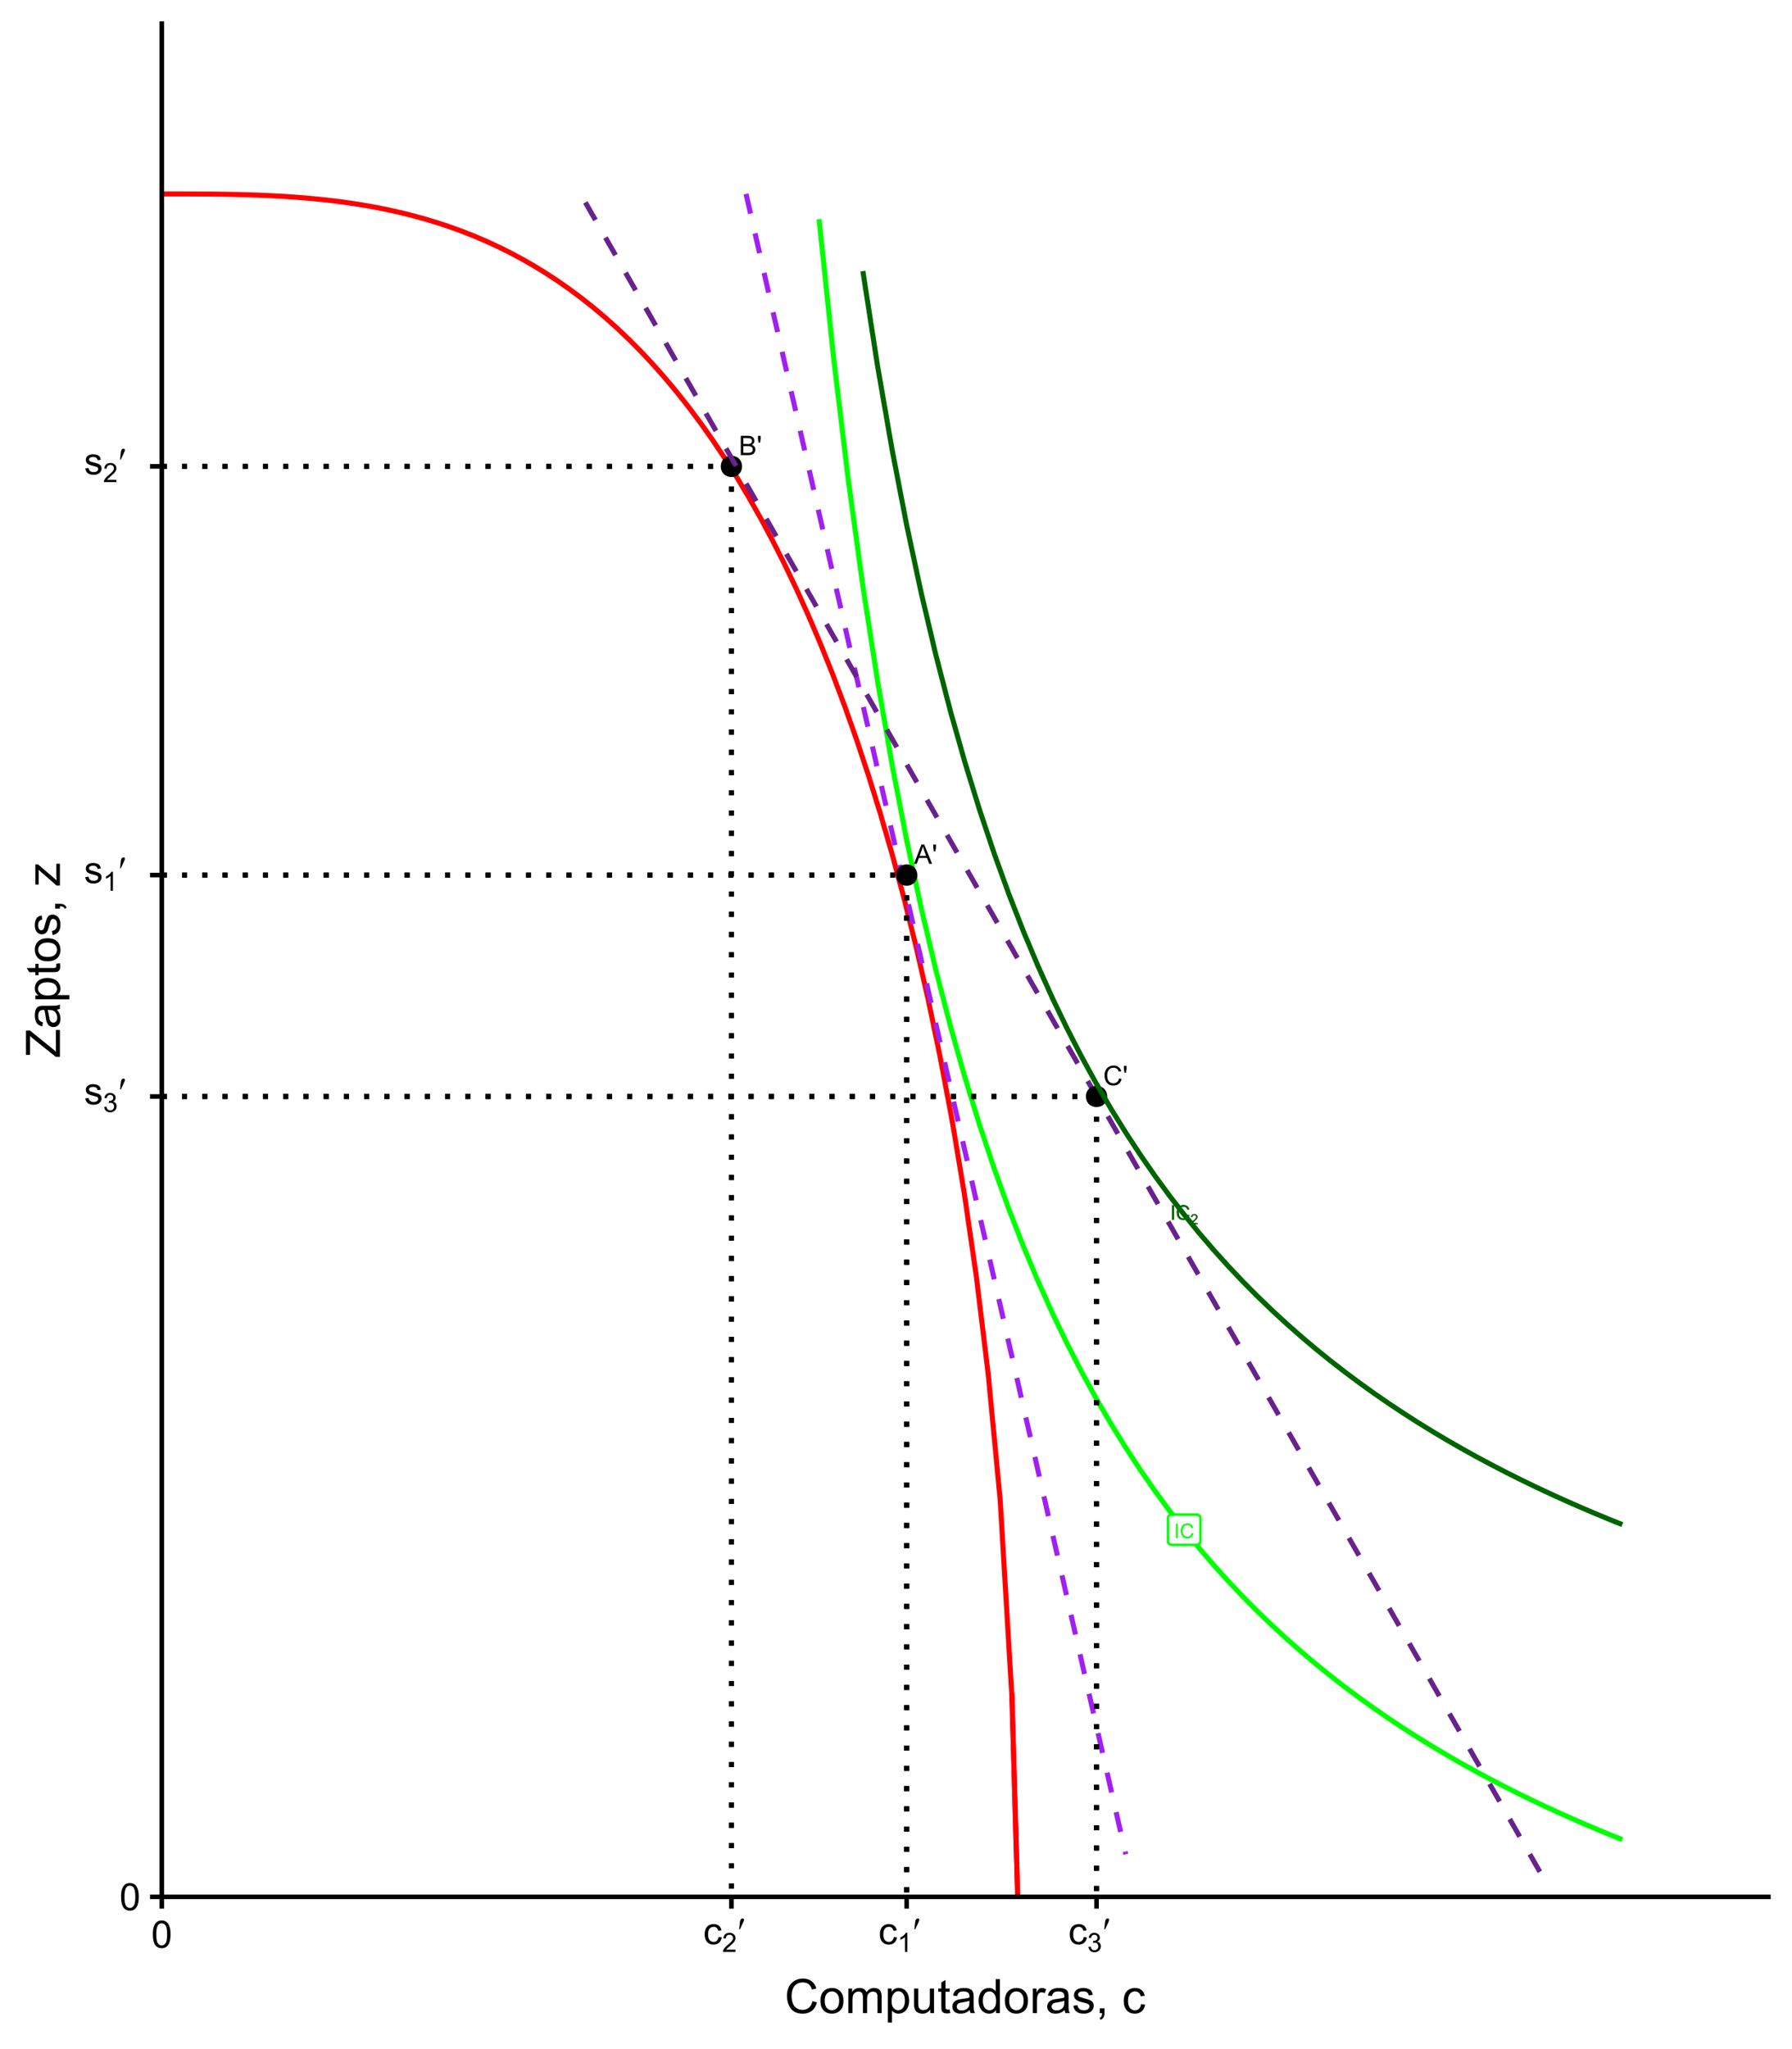 <?xml version="1.0" encoding="UTF-8"?>
<svg xmlns="http://www.w3.org/2000/svg" xmlns:xlink="http://www.w3.org/1999/xlink" width="756" height="864" viewBox="0 0 756 864">
<defs>
<g>
<g id="glyph-0-0">
<path d="M 0.797 0 L 0.797 -6.109 L 1.605 -6.109 L 1.605 0 Z M 0.797 0 "/>
</g>
<g id="glyph-0-1">
<path d="M 5.02 -2.141 L 5.828 -1.938 C 5.656 -1.273 5.352 -0.77 4.91 -0.418 C 4.473 -0.07 3.934 0.105 3.297 0.105 C 2.637 0.105 2.102 -0.031 1.691 -0.297 C 1.277 -0.566 0.965 -0.953 0.75 -1.465 C 0.531 -1.973 0.426 -2.516 0.426 -3.102 C 0.426 -3.738 0.547 -4.293 0.789 -4.766 C 1.031 -5.238 1.379 -5.598 1.828 -5.844 C 2.277 -6.09 2.77 -6.215 3.309 -6.215 C 3.922 -6.215 4.434 -6.059 4.852 -5.746 C 5.27 -5.438 5.559 -5 5.723 -4.434 L 4.926 -4.246 C 4.785 -4.691 4.578 -5.016 4.309 -5.219 C 4.039 -5.422 3.699 -5.523 3.293 -5.523 C 2.824 -5.523 2.43 -5.41 2.113 -5.184 C 1.801 -4.961 1.578 -4.656 1.449 -4.277 C 1.324 -3.898 1.258 -3.508 1.258 -3.105 C 1.258 -2.586 1.336 -2.133 1.484 -1.746 C 1.637 -1.355 1.871 -1.066 2.191 -0.875 C 2.512 -0.684 2.859 -0.586 3.23 -0.586 C 3.684 -0.586 4.066 -0.719 4.379 -0.98 C 4.695 -1.242 4.906 -1.629 5.02 -2.141 Z M 5.02 -2.141 "/>
</g>
<g id="glyph-1-0">
<path d="M -0.016 0 L 3.113 -8.148 L 4.273 -8.148 L 7.609 0 L 6.379 0 L 5.43 -2.469 L 2.023 -2.469 L 1.129 0 L -0.016 0 M 2.336 -3.344 L 5.098 -3.344 L 4.246 -5.602 C 3.988 -6.285 3.793 -6.852 3.668 -7.293 C 3.562 -6.77 3.418 -6.25 3.23 -5.734 Z M 2.336 -3.344 "/>
</g>
<g id="glyph-1-1">
<path d="M 0.754 -5.262 L 0.5 -6.785 L 0.5 -8.148 L 1.641 -8.148 L 1.641 -6.785 L 1.371 -5.262 Z M 0.754 -5.262 "/>
</g>
<g id="glyph-1-2">
<path d="M 0.832 0 L 0.832 -8.148 L 3.891 -8.148 C 4.512 -8.148 5.012 -8.062 5.387 -7.898 C 5.766 -7.734 6.059 -7.48 6.27 -7.137 C 6.484 -6.797 6.59 -6.438 6.59 -6.062 C 6.59 -5.715 6.496 -5.387 6.309 -5.078 C 6.117 -4.773 5.832 -4.523 5.453 -4.336 C 5.945 -4.191 6.324 -3.945 6.59 -3.594 C 6.852 -3.246 6.984 -2.836 6.984 -2.363 C 6.984 -1.98 6.906 -1.625 6.742 -1.297 C 6.582 -0.969 6.383 -0.719 6.145 -0.539 C 5.91 -0.359 5.613 -0.227 5.254 -0.137 C 4.898 -0.047 4.457 0 3.941 0 L 0.832 0 M 1.91 -4.723 L 3.672 -4.723 C 4.152 -4.723 4.492 -4.754 4.703 -4.816 C 4.977 -4.898 5.184 -5.035 5.32 -5.223 C 5.461 -5.414 5.531 -5.648 5.531 -5.934 C 5.531 -6.207 5.465 -6.445 5.336 -6.648 C 5.207 -6.855 5.02 -6.996 4.777 -7.07 C 4.539 -7.148 4.125 -7.184 3.539 -7.184 L 1.91 -7.184 L 1.91 -4.723 M 1.91 -0.961 L 3.941 -0.961 C 4.289 -0.961 4.531 -0.973 4.672 -1 C 4.922 -1.043 5.129 -1.117 5.297 -1.223 C 5.461 -1.328 5.602 -1.477 5.707 -1.676 C 5.816 -1.875 5.867 -2.102 5.867 -2.363 C 5.867 -2.664 5.789 -2.93 5.637 -3.152 C 5.48 -3.379 5.262 -3.535 4.988 -3.625 C 4.711 -3.719 4.312 -3.762 3.797 -3.762 L 1.91 -3.762 Z M 1.91 -0.961 "/>
</g>
<g id="glyph-1-3">
<path d="M 6.691 -2.855 L 7.77 -2.586 C 7.543 -1.699 7.137 -1.023 6.551 -0.559 C 5.961 -0.094 5.242 0.141 4.395 0.141 C 3.52 0.141 2.805 -0.039 2.254 -0.398 C 1.703 -0.754 1.285 -1.273 0.996 -1.949 C 0.711 -2.629 0.566 -3.355 0.566 -4.133 C 0.566 -4.984 0.73 -5.723 1.055 -6.355 C 1.379 -6.984 1.84 -7.465 2.438 -7.793 C 3.035 -8.121 3.695 -8.285 4.414 -8.285 C 5.227 -8.285 5.914 -8.078 6.469 -7.664 C 7.023 -7.25 7.41 -6.664 7.629 -5.914 L 6.57 -5.664 C 6.379 -6.254 6.105 -6.688 5.746 -6.957 C 5.387 -7.227 4.934 -7.363 4.391 -7.363 C 3.766 -7.363 3.242 -7.215 2.82 -6.914 C 2.398 -6.613 2.105 -6.211 1.934 -5.703 C 1.762 -5.199 1.68 -4.676 1.68 -4.141 C 1.68 -3.449 1.777 -2.844 1.98 -2.324 C 2.184 -1.809 2.496 -1.422 2.922 -1.168 C 3.348 -0.91 3.809 -0.785 4.309 -0.785 C 4.91 -0.785 5.422 -0.957 5.84 -1.305 C 6.258 -1.652 6.543 -2.172 6.691 -2.855 Z M 6.691 -2.855 "/>
</g>
<g id="glyph-2-0">
<path d="M 3.008 -0.504 L 3.008 0 L 0.18 0 C 0.176 -0.125 0.199 -0.246 0.242 -0.363 C 0.312 -0.559 0.43 -0.746 0.586 -0.934 C 0.746 -1.121 0.977 -1.336 1.273 -1.582 C 1.738 -1.961 2.055 -2.266 2.219 -2.488 C 2.379 -2.711 2.461 -2.922 2.461 -3.117 C 2.461 -3.328 2.387 -3.504 2.238 -3.645 C 2.09 -3.789 1.895 -3.859 1.656 -3.859 C 1.406 -3.859 1.203 -3.785 1.051 -3.633 C 0.898 -3.48 0.82 -3.27 0.82 -3.004 L 0.281 -3.059 C 0.316 -3.461 0.457 -3.766 0.699 -3.977 C 0.938 -4.188 1.262 -4.293 1.668 -4.293 C 2.078 -4.293 2.402 -4.18 2.645 -3.953 C 2.883 -3.727 3.004 -3.445 3.004 -3.105 C 3.004 -2.938 2.969 -2.77 2.898 -2.602 C 2.828 -2.438 2.711 -2.262 2.547 -2.082 C 2.387 -1.898 2.117 -1.645 1.738 -1.328 C 1.422 -1.062 1.223 -0.883 1.133 -0.789 C 1.043 -0.695 0.969 -0.602 0.91 -0.504 Z M 3.008 -0.504 "/>
</g>
<g id="glyph-3-0">
<path d="M 0.664 -5.648 C 0.664 -7.004 0.805 -8.094 1.082 -8.918 C 1.359 -9.742 1.773 -10.379 2.324 -10.828 C 2.875 -11.277 3.566 -11.5 4.398 -11.5 C 5.012 -11.5 5.551 -11.375 6.016 -11.129 C 6.48 -10.883 6.863 -10.523 7.164 -10.059 C 7.465 -9.594 7.703 -9.023 7.875 -8.355 C 8.047 -7.688 8.133 -6.785 8.133 -5.648 C 8.133 -4.305 7.996 -3.219 7.719 -2.395 C 7.441 -1.57 7.031 -0.93 6.48 -0.48 C 5.93 -0.031 5.238 0.195 4.398 0.195 C 3.293 0.195 2.426 -0.199 1.797 -0.992 C 1.043 -1.945 0.664 -3.496 0.664 -5.648 M 2.109 -5.648 C 2.109 -3.77 2.328 -2.516 2.77 -1.895 C 3.211 -1.273 3.754 -0.961 4.398 -0.961 C 5.043 -0.961 5.586 -1.273 6.027 -1.898 C 6.469 -2.523 6.688 -3.773 6.688 -5.648 C 6.688 -7.535 6.469 -8.785 6.027 -9.406 C 5.586 -10.027 5.039 -10.336 4.383 -10.336 C 3.738 -10.336 3.223 -10.062 2.836 -9.516 C 2.352 -8.816 2.109 -7.527 2.109 -5.648 Z M 2.109 -5.648 "/>
</g>
<g id="glyph-3-1">
<path d="M 0.492 -2.477 L 1.883 -2.695 C 1.961 -2.137 2.18 -1.711 2.535 -1.414 C 2.891 -1.117 3.391 -0.969 4.031 -0.969 C 4.676 -0.969 5.156 -1.102 5.469 -1.363 C 5.781 -1.625 5.938 -1.934 5.938 -2.289 C 5.938 -2.605 5.801 -2.855 5.523 -3.039 C 5.332 -3.164 4.852 -3.324 4.086 -3.516 C 3.055 -3.777 2.34 -4 1.941 -4.191 C 1.543 -4.383 1.242 -4.645 1.035 -4.98 C 0.828 -5.316 0.727 -5.688 0.727 -6.094 C 0.727 -6.465 0.812 -6.805 0.98 -7.121 C 1.148 -7.438 1.379 -7.699 1.672 -7.906 C 1.891 -8.066 2.188 -8.203 2.566 -8.316 C 2.945 -8.43 3.348 -8.484 3.781 -8.484 C 4.434 -8.484 5.004 -8.391 5.496 -8.203 C 5.988 -8.016 6.352 -7.762 6.586 -7.441 C 6.82 -7.121 6.98 -6.691 7.07 -6.156 L 5.695 -5.969 C 5.633 -6.395 5.453 -6.73 5.152 -6.969 C 4.852 -7.207 4.43 -7.328 3.883 -7.328 C 3.238 -7.328 2.777 -7.223 2.5 -7.008 C 2.223 -6.793 2.086 -6.543 2.086 -6.258 C 2.086 -6.074 2.145 -5.91 2.258 -5.766 C 2.371 -5.613 2.551 -5.488 2.797 -5.391 C 2.938 -5.34 3.352 -5.219 4.039 -5.031 C 5.035 -4.766 5.727 -4.547 6.121 -4.379 C 6.516 -4.211 6.824 -3.965 7.047 -3.641 C 7.27 -3.316 7.383 -2.918 7.383 -2.438 C 7.383 -1.969 7.246 -1.527 6.973 -1.113 C 6.699 -0.699 6.305 -0.379 5.789 -0.152 C 5.273 0.074 4.691 0.188 4.039 0.188 C 2.961 0.188 2.141 -0.035 1.574 -0.484 C 1.008 -0.934 0.648 -1.598 0.492 -2.477 Z M 0.492 -2.477 "/>
</g>
<g id="glyph-3-2">
<path d="M 6.469 -3.039 L 7.852 -2.859 C 7.699 -1.906 7.312 -1.16 6.691 -0.621 C 6.07 -0.082 5.305 0.188 4.398 0.188 C 3.262 0.188 2.352 -0.184 1.66 -0.926 C 0.969 -1.668 0.625 -2.73 0.625 -4.117 C 0.625 -5.012 0.773 -5.797 1.07 -6.469 C 1.367 -7.141 1.82 -7.645 2.426 -7.98 C 3.031 -8.316 3.691 -8.484 4.406 -8.484 C 5.309 -8.484 6.043 -8.258 6.617 -7.801 C 7.191 -7.344 7.559 -6.699 7.719 -5.859 L 6.352 -5.648 C 6.223 -6.207 5.992 -6.625 5.66 -6.906 C 5.328 -7.188 4.93 -7.328 4.461 -7.328 C 3.754 -7.328 3.176 -7.074 2.734 -6.566 C 2.293 -6.059 2.07 -5.254 2.07 -4.156 C 2.07 -3.043 2.285 -2.23 2.711 -1.727 C 3.137 -1.223 3.695 -0.969 4.383 -0.969 C 4.934 -0.969 5.395 -1.137 5.766 -1.477 C 6.137 -1.816 6.371 -2.336 6.469 -3.039 Z M 6.469 -3.039 "/>
</g>
<g id="glyph-4-0">
<path d="M 0.469 -2.117 L 1.453 -2.246 C 1.566 -1.691 1.762 -1.289 2.031 -1.043 C 2.305 -0.797 2.633 -0.672 3.023 -0.672 C 3.488 -0.672 3.879 -0.832 4.195 -1.152 C 4.516 -1.477 4.676 -1.871 4.676 -2.348 C 4.676 -2.797 4.527 -3.172 4.234 -3.465 C 3.938 -3.758 3.562 -3.906 3.105 -3.906 C 2.922 -3.906 2.688 -3.867 2.41 -3.797 L 2.52 -4.66 C 2.586 -4.652 2.641 -4.648 2.68 -4.648 C 3.098 -4.648 3.477 -4.758 3.812 -4.977 C 4.148 -5.195 4.316 -5.531 4.316 -5.988 C 4.316 -6.348 4.191 -6.648 3.949 -6.887 C 3.703 -7.121 3.391 -7.242 3.004 -7.242 C 2.621 -7.242 2.301 -7.121 2.047 -6.879 C 1.789 -6.641 1.625 -6.277 1.555 -5.797 L 0.57 -5.973 C 0.688 -6.633 0.961 -7.145 1.391 -7.504 C 1.816 -7.867 2.348 -8.051 2.98 -8.051 C 3.418 -8.051 3.82 -7.957 4.188 -7.77 C 4.559 -7.582 4.84 -7.324 5.035 -7 C 5.23 -6.676 5.328 -6.332 5.328 -5.965 C 5.328 -5.621 5.234 -5.305 5.047 -5.02 C 4.863 -4.734 4.586 -4.512 4.223 -4.344 C 4.695 -4.234 5.062 -4.008 5.328 -3.66 C 5.59 -3.316 5.719 -2.887 5.719 -2.367 C 5.719 -1.668 5.465 -1.074 4.953 -0.586 C 4.445 -0.102 3.801 0.141 3.02 0.141 C 2.316 0.141 1.73 -0.066 1.266 -0.488 C 0.801 -0.906 0.535 -1.449 0.469 -2.117 Z M 0.469 -2.117 "/>
</g>
<g id="glyph-4-1">
<path d="M 4.172 0 L 3.188 0 L 3.188 -6.273 C 2.953 -6.047 2.641 -5.82 2.258 -5.594 C 1.871 -5.367 1.527 -5.199 1.219 -5.086 L 1.219 -6.039 C 1.77 -6.297 2.25 -6.609 2.664 -6.977 C 3.074 -7.348 3.367 -7.703 3.539 -8.051 L 4.172 -8.051 Z M 4.172 0 "/>
</g>
<g id="glyph-4-2">
<path d="M 5.637 -0.945 L 5.637 0 L 0.34 0 C 0.332 -0.238 0.371 -0.465 0.453 -0.684 C 0.59 -1.043 0.805 -1.398 1.102 -1.75 C 1.398 -2.102 1.828 -2.504 2.391 -2.965 C 3.262 -3.68 3.852 -4.246 4.156 -4.664 C 4.461 -5.078 4.617 -5.473 4.617 -5.848 C 4.617 -6.234 4.477 -6.566 4.195 -6.832 C 3.918 -7.102 3.555 -7.234 3.105 -7.234 C 2.633 -7.234 2.254 -7.094 1.969 -6.809 C 1.684 -6.523 1.539 -6.129 1.535 -5.629 L 0.523 -5.73 C 0.594 -6.484 0.855 -7.062 1.309 -7.457 C 1.758 -7.852 2.367 -8.051 3.129 -8.051 C 3.898 -8.051 4.508 -7.836 4.953 -7.41 C 5.402 -6.984 5.629 -6.453 5.629 -5.824 C 5.629 -5.504 5.562 -5.188 5.43 -4.879 C 5.301 -4.566 5.082 -4.242 4.777 -3.898 C 4.473 -3.555 3.965 -3.086 3.258 -2.488 C 2.668 -1.992 2.289 -1.656 2.121 -1.48 C 1.953 -1.301 1.816 -1.125 1.707 -0.945 Z M 5.637 -0.945 "/>
</g>
<g id="glyph-5-0">
<path d="M 0.945 -6.273 L 1.188 -8.586 C 1.254 -9.242 1.324 -9.684 1.391 -9.914 C 1.488 -10.242 1.629 -10.477 1.809 -10.621 C 1.988 -10.766 2.191 -10.836 2.414 -10.836 C 2.602 -10.836 2.75 -10.785 2.859 -10.68 C 2.969 -10.574 3.023 -10.441 3.023 -10.281 C 3.023 -10.156 2.996 -10.023 2.945 -9.883 C 2.879 -9.684 2.684 -9.25 2.367 -8.578 L 1.289 -6.273 Z M 0.945 -6.273 "/>
</g>
<g id="glyph-6-0">
<path d="M 11.758 -5.02 L 13.652 -4.539 C 13.254 -2.984 12.539 -1.797 11.508 -0.98 C 10.477 -0.164 9.215 0.242 7.727 0.242 C 6.18 0.242 4.926 -0.07 3.961 -0.699 C 2.992 -1.328 2.258 -2.234 1.754 -3.43 C 1.25 -4.617 0.996 -5.898 0.996 -7.266 C 0.996 -8.758 1.281 -10.059 1.852 -11.168 C 2.422 -12.277 3.23 -13.121 4.281 -13.695 C 5.332 -14.273 6.492 -14.562 7.754 -14.562 C 9.188 -14.562 10.391 -14.195 11.367 -13.469 C 12.344 -12.738 13.023 -11.711 13.406 -10.391 L 11.543 -9.953 C 11.211 -10.992 10.73 -11.75 10.098 -12.227 C 9.465 -12.703 8.672 -12.938 7.715 -12.938 C 6.613 -12.938 5.695 -12.676 4.957 -12.148 C 4.219 -11.621 3.699 -10.914 3.398 -10.023 C 3.098 -9.137 2.949 -8.219 2.949 -7.273 C 2.949 -6.059 3.125 -4.996 3.48 -4.086 C 3.836 -3.18 4.387 -2.5 5.137 -2.051 C 5.887 -1.602 6.695 -1.375 7.57 -1.375 C 8.629 -1.375 9.527 -1.684 10.266 -2.297 C 11 -2.906 11.496 -3.816 11.758 -5.02 Z M 11.758 -5.02 "/>
</g>
<g id="glyph-6-1">
<path d="M 0.664 -5.188 C 0.664 -7.105 1.199 -8.527 2.266 -9.453 C 3.156 -10.223 4.246 -10.605 5.527 -10.605 C 6.953 -10.605 8.117 -10.137 9.023 -9.203 C 9.93 -8.27 10.383 -6.98 10.383 -5.332 C 10.383 -3.996 10.18 -2.949 9.781 -2.184 C 9.379 -1.418 8.797 -0.824 8.031 -0.398 C 7.266 0.023 6.434 0.234 5.527 0.234 C 4.074 0.234 2.902 -0.23 2.008 -1.164 C 1.113 -2.094 0.664 -3.434 0.664 -5.188 M 2.469 -5.188 C 2.469 -3.859 2.762 -2.863 3.34 -2.203 C 3.918 -1.543 4.648 -1.211 5.527 -1.211 C 6.398 -1.211 7.125 -1.543 7.703 -2.207 C 8.285 -2.871 8.574 -3.883 8.574 -5.242 C 8.574 -6.527 8.281 -7.5 7.699 -8.16 C 7.117 -8.82 6.395 -9.148 5.527 -9.148 C 4.648 -9.148 3.918 -8.82 3.34 -8.164 C 2.762 -7.508 2.469 -6.516 2.469 -5.188 Z M 2.469 -5.188 "/>
</g>
<g id="glyph-6-2">
<path d="M 1.32 0 L 1.32 -10.371 L 2.891 -10.371 L 2.891 -8.914 C 3.215 -9.422 3.648 -9.832 4.188 -10.141 C 4.73 -10.449 5.344 -10.605 6.035 -10.605 C 6.805 -10.605 7.434 -10.445 7.926 -10.125 C 8.418 -9.809 8.762 -9.363 8.965 -8.789 C 9.785 -10 10.852 -10.605 12.168 -10.605 C 13.195 -10.605 13.988 -10.32 14.539 -9.75 C 15.094 -9.18 15.371 -8.305 15.371 -7.117 L 15.371 0 L 13.625 0 L 13.625 -6.531 C 13.625 -7.234 13.566 -7.742 13.453 -8.051 C 13.34 -8.359 13.133 -8.609 12.832 -8.797 C 12.531 -8.988 12.18 -9.082 11.777 -9.082 C 11.047 -9.082 10.441 -8.84 9.961 -8.355 C 9.48 -7.871 9.238 -7.094 9.238 -6.023 L 9.238 0 L 7.48 0 L 7.48 -6.738 C 7.48 -7.52 7.336 -8.105 7.051 -8.496 C 6.766 -8.887 6.297 -9.082 5.645 -9.082 C 5.148 -9.082 4.691 -8.953 4.273 -8.691 C 3.852 -8.43 3.547 -8.051 3.359 -7.547 C 3.172 -7.047 3.078 -6.324 3.078 -5.383 L 3.078 0 Z M 1.32 0 "/>
</g>
<g id="glyph-6-3">
<path d="M 1.32 3.977 L 1.32 -10.371 L 2.922 -10.371 L 2.922 -9.023 C 3.297 -9.551 3.723 -9.945 4.199 -10.211 C 4.676 -10.473 5.25 -10.605 5.93 -10.605 C 6.812 -10.605 7.594 -10.379 8.273 -9.922 C 8.949 -9.465 9.461 -8.824 9.805 -7.992 C 10.148 -7.164 10.32 -6.254 10.32 -5.266 C 10.32 -4.203 10.133 -3.246 9.75 -2.398 C 9.371 -1.547 8.816 -0.898 8.09 -0.445 C 7.363 0.008 6.602 0.234 5.801 0.234 C 5.215 0.234 4.688 0.109 4.223 -0.137 C 3.758 -0.383 3.375 -0.695 3.078 -1.074 L 3.078 3.977 L 1.32 3.977 M 2.91 -5.125 C 2.91 -3.793 3.18 -2.805 3.719 -2.168 C 4.262 -1.531 4.914 -1.211 5.684 -1.211 C 6.465 -1.211 7.133 -1.543 7.691 -2.203 C 8.246 -2.863 8.523 -3.887 8.523 -5.273 C 8.523 -6.594 8.254 -7.586 7.711 -8.242 C 7.168 -8.898 6.516 -9.227 5.762 -9.227 C 5.012 -9.227 4.352 -8.879 3.773 -8.18 C 3.199 -7.48 2.91 -6.461 2.91 -5.125 Z M 2.91 -5.125 "/>
</g>
<g id="glyph-6-4">
<path d="M 8.117 0 L 8.117 -1.523 C 7.309 -0.352 6.211 0.234 4.824 0.234 C 4.211 0.234 3.641 0.117 3.109 -0.117 C 2.578 -0.352 2.188 -0.645 1.93 -1 C 1.672 -1.355 1.492 -1.789 1.387 -2.305 C 1.316 -2.648 1.281 -3.195 1.281 -3.945 L 1.281 -10.371 L 3.039 -10.371 L 3.039 -4.617 C 3.039 -3.703 3.074 -3.082 3.145 -2.766 C 3.254 -2.301 3.488 -1.938 3.848 -1.676 C 4.207 -1.41 4.648 -1.281 5.176 -1.281 C 5.703 -1.281 6.199 -1.414 6.66 -1.684 C 7.121 -1.953 7.449 -2.324 7.641 -2.789 C 7.832 -3.254 7.93 -3.93 7.93 -4.812 L 7.93 -10.371 L 9.688 -10.371 L 9.688 0 Z M 8.117 0 "/>
</g>
<g id="glyph-6-5">
<path d="M 5.156 -1.57 L 5.41 -0.02 C 4.914 0.086 4.473 0.137 4.082 0.137 C 3.445 0.137 2.949 0.035 2.598 -0.164 C 2.246 -0.367 2 -0.633 1.855 -0.961 C 1.711 -1.289 1.641 -1.984 1.641 -3.039 L 1.641 -9.004 L 0.352 -9.004 L 0.352 -10.371 L 1.641 -10.371 L 1.641 -12.938 L 3.391 -13.992 L 3.391 -10.371 L 5.156 -10.371 L 5.156 -9.004 L 3.391 -9.004 L 3.391 -2.938 C 3.391 -2.438 3.418 -2.117 3.48 -1.973 C 3.543 -1.828 3.645 -1.715 3.785 -1.633 C 3.926 -1.547 4.125 -1.504 4.383 -1.504 C 4.578 -1.504 4.836 -1.527 5.156 -1.57 Z M 5.156 -1.57 "/>
</g>
<g id="glyph-6-6">
<path d="M 8.086 -1.281 C 7.434 -0.727 6.809 -0.336 6.207 -0.109 C 5.605 0.121 4.957 0.234 4.266 0.234 C 3.129 0.234 2.254 -0.043 1.641 -0.602 C 1.027 -1.156 0.723 -1.867 0.723 -2.734 C 0.723 -3.242 0.84 -3.707 1.07 -4.125 C 1.301 -4.547 1.602 -4.883 1.977 -5.137 C 2.352 -5.391 2.773 -5.582 3.242 -5.711 C 3.586 -5.805 4.109 -5.891 4.805 -5.977 C 6.223 -6.145 7.27 -6.348 7.938 -6.582 C 7.945 -6.824 7.949 -6.977 7.949 -7.039 C 7.949 -7.758 7.781 -8.262 7.453 -8.555 C 7 -8.953 6.336 -9.148 5.449 -9.148 C 4.621 -9.148 4.012 -9.004 3.617 -8.715 C 3.223 -8.426 2.934 -7.914 2.742 -7.18 L 1.023 -7.414 C 1.18 -8.148 1.438 -8.742 1.797 -9.195 C 2.156 -9.648 2.672 -9.996 3.352 -10.238 C 4.027 -10.484 4.812 -10.605 5.703 -10.605 C 6.59 -10.605 7.309 -10.5 7.859 -10.293 C 8.414 -10.086 8.82 -9.824 9.082 -9.508 C 9.344 -9.191 9.523 -8.793 9.629 -8.312 C 9.688 -8.012 9.719 -7.469 9.719 -6.688 L 9.719 -4.344 C 9.719 -2.711 9.754 -1.68 9.828 -1.246 C 9.902 -0.812 10.051 -0.398 10.273 0 L 8.438 0 C 8.254 -0.363 8.137 -0.789 8.086 -1.281 M 7.938 -5.203 C 7.301 -4.945 6.344 -4.723 5.07 -4.539 C 4.344 -4.438 3.836 -4.32 3.535 -4.188 C 3.234 -4.059 3.004 -3.867 2.844 -3.617 C 2.68 -3.367 2.598 -3.09 2.598 -2.781 C 2.598 -2.312 2.773 -1.922 3.129 -1.609 C 3.484 -1.297 4.004 -1.141 4.688 -1.141 C 5.363 -1.141 5.969 -1.289 6.492 -1.586 C 7.023 -1.883 7.41 -2.289 7.656 -2.805 C 7.844 -3.199 7.938 -3.785 7.938 -4.562 Z M 7.938 -5.203 "/>
</g>
<g id="glyph-6-7">
<path d="M 8.047 0 L 8.047 -1.309 C 7.391 -0.281 6.422 0.234 5.148 0.234 C 4.32 0.234 3.559 0.008 2.867 -0.449 C 2.172 -0.906 1.637 -1.543 1.254 -2.359 C 0.875 -3.176 0.684 -4.113 0.684 -5.176 C 0.684 -6.211 0.855 -7.148 1.203 -7.992 C 1.547 -8.836 2.062 -9.48 2.754 -9.93 C 3.445 -10.383 4.215 -10.605 5.07 -10.605 C 5.695 -10.605 6.25 -10.473 6.738 -10.211 C 7.227 -9.945 7.625 -9.602 7.93 -9.18 L 7.93 -14.316 L 9.68 -14.316 L 9.68 0 L 8.047 0 M 2.492 -5.176 C 2.488 -3.848 2.77 -2.855 3.328 -2.195 C 3.891 -1.539 4.551 -1.211 5.312 -1.211 C 6.082 -1.211 6.734 -1.523 7.27 -2.152 C 7.809 -2.781 8.078 -3.742 8.078 -5.031 C 8.078 -6.449 7.805 -7.492 7.258 -8.156 C 6.711 -8.82 6.035 -9.148 5.234 -9.148 C 4.453 -9.148 3.801 -8.832 3.277 -8.195 C 2.754 -7.555 2.488 -6.551 2.492 -5.176 Z M 2.492 -5.176 "/>
</g>
<g id="glyph-6-8">
<path d="M 1.297 0 L 1.297 -10.371 L 2.883 -10.371 L 2.883 -8.797 C 3.285 -9.535 3.656 -10.02 4 -10.254 C 4.34 -10.488 4.715 -10.605 5.125 -10.605 C 5.719 -10.605 6.32 -10.418 6.934 -10.039 L 6.328 -8.406 C 5.898 -8.66 5.469 -8.789 5.039 -8.789 C 4.656 -8.789 4.309 -8.672 4.004 -8.441 C 3.699 -8.211 3.48 -7.891 3.352 -7.48 C 3.156 -6.855 3.055 -6.172 3.055 -5.43 L 3.055 0 Z M 1.297 0 "/>
</g>
<g id="glyph-6-9">
<path d="M 0.617 -3.094 L 2.352 -3.367 C 2.453 -2.672 2.723 -2.141 3.168 -1.766 C 3.613 -1.398 4.238 -1.211 5.039 -1.211 C 5.848 -1.211 6.445 -1.375 6.836 -1.703 C 7.227 -2.031 7.422 -2.418 7.422 -2.859 C 7.422 -3.258 7.25 -3.57 6.906 -3.797 C 6.664 -3.953 6.062 -4.152 5.109 -4.395 C 3.82 -4.719 2.926 -5 2.426 -5.238 C 1.93 -5.477 1.551 -5.805 1.293 -6.227 C 1.035 -6.645 0.906 -7.109 0.906 -7.617 C 0.906 -8.078 1.016 -8.508 1.227 -8.902 C 1.438 -9.297 1.727 -9.621 2.09 -9.883 C 2.363 -10.086 2.734 -10.254 3.207 -10.395 C 3.68 -10.535 4.188 -10.605 4.727 -10.605 C 5.539 -10.605 6.254 -10.488 6.871 -10.254 C 7.484 -10.02 7.938 -9.703 8.234 -9.301 C 8.523 -8.902 8.727 -8.367 8.836 -7.695 L 7.117 -7.461 C 7.039 -7.996 6.816 -8.41 6.441 -8.711 C 6.066 -9.012 5.539 -9.16 4.852 -9.16 C 4.047 -9.16 3.469 -9.027 3.125 -8.758 C 2.781 -8.492 2.609 -8.18 2.609 -7.82 C 2.609 -7.594 2.68 -7.391 2.82 -7.207 C 2.965 -7.02 3.191 -6.863 3.496 -6.738 C 3.672 -6.672 4.188 -6.523 5.047 -6.289 C 6.293 -5.957 7.16 -5.684 7.652 -5.473 C 8.145 -5.262 8.527 -4.953 8.809 -4.551 C 9.09 -4.148 9.227 -3.645 9.227 -3.047 C 9.227 -2.461 9.059 -1.91 8.715 -1.391 C 8.375 -0.875 7.879 -0.473 7.234 -0.191 C 6.594 0.094 5.863 0.234 5.047 0.234 C 3.703 0.234 2.676 -0.047 1.969 -0.605 C 1.262 -1.164 0.812 -1.996 0.617 -3.094 Z M 0.617 -3.094 "/>
</g>
<g id="glyph-6-10">
<path d="M 1.777 0 L 1.777 -2 L 3.781 -2 L 3.781 0 C 3.777 0.734 3.648 1.328 3.391 1.781 C 3.129 2.234 2.715 2.586 2.148 2.832 L 1.66 2.078 C 2.031 1.918 2.305 1.68 2.48 1.363 C 2.656 1.047 2.754 0.594 2.773 0 Z M 1.777 0 "/>
</g>
<g id="glyph-6-11">
</g>
<g id="glyph-6-12">
<path d="M 8.086 -3.797 L 9.812 -3.574 C 9.625 -2.383 9.141 -1.449 8.363 -0.777 C 7.586 -0.102 6.633 0.234 5.5 0.234 C 4.078 0.234 2.938 -0.23 2.074 -1.156 C 1.211 -2.086 0.781 -3.414 0.781 -5.148 C 0.781 -6.266 0.969 -7.246 1.336 -8.086 C 1.711 -8.926 2.273 -9.555 3.031 -9.977 C 3.789 -10.395 4.617 -10.605 5.508 -10.605 C 6.633 -10.605 7.555 -10.32 8.273 -9.75 C 8.988 -9.18 9.445 -8.371 9.648 -7.324 L 7.938 -7.062 C 7.777 -7.758 7.488 -8.281 7.074 -8.633 C 6.66 -8.984 6.164 -9.16 5.578 -9.16 C 4.691 -9.16 3.973 -8.844 3.418 -8.207 C 2.863 -7.574 2.586 -6.57 2.586 -5.195 C 2.586 -3.801 2.855 -2.789 3.391 -2.156 C 3.922 -1.527 4.617 -1.211 5.477 -1.211 C 6.168 -1.211 6.746 -1.422 7.207 -1.844 C 7.668 -2.27 7.961 -2.922 8.086 -3.797 Z M 8.086 -3.797 "/>
</g>
<g id="glyph-7-0">
<path d="M 0 -0.398 L -1.758 -0.402 L -10.93 -7.734 C -11.578 -8.254 -12.145 -8.75 -12.625 -9.219 L -12.625 -1.23 L -14.316 -1.23 L -14.316 -11.484 L -12.625 -11.484 L -2.695 -3.445 L -1.688 -2.578 L -1.688 -11.719 L 0 -11.719 Z M 0 -0.398 "/>
</g>
<g id="glyph-7-1">
<path d="M -1.277 -8.086 C -0.727 -7.434 -0.336 -6.809 -0.105 -6.207 C 0.121 -5.605 0.234 -4.957 0.234 -4.266 C 0.234 -3.129 -0.043 -2.254 -0.602 -1.641 C -1.156 -1.027 -1.867 -0.723 -2.734 -0.723 C -3.242 -0.723 -3.707 -0.84 -4.125 -1.07 C -4.547 -1.301 -4.883 -1.602 -5.137 -1.977 C -5.391 -2.352 -5.582 -2.773 -5.711 -3.242 C -5.805 -3.586 -5.891 -4.109 -5.977 -4.805 C -6.145 -6.223 -6.348 -7.27 -6.582 -7.938 C -6.824 -7.945 -6.977 -7.949 -7.039 -7.949 C -7.758 -7.949 -8.262 -7.785 -8.555 -7.453 C -8.953 -7.004 -9.148 -6.336 -9.148 -5.449 C -9.148 -4.621 -9.004 -4.012 -8.715 -3.617 C -8.426 -3.223 -7.914 -2.934 -7.18 -2.746 L -7.414 -1.027 C -8.148 -1.18 -8.742 -1.438 -9.195 -1.797 C -9.648 -2.156 -9.996 -2.672 -10.238 -3.352 C -10.484 -4.027 -10.605 -4.812 -10.605 -5.703 C -10.605 -6.59 -10.5 -7.309 -10.293 -7.863 C -10.086 -8.414 -9.824 -8.82 -9.508 -9.082 C -9.191 -9.344 -8.793 -9.523 -8.312 -9.629 C -8.012 -9.688 -7.469 -9.719 -6.688 -9.719 L -4.344 -9.719 C -2.711 -9.719 -1.68 -9.754 -1.246 -9.828 C -0.812 -9.902 -0.398 -10.051 0 -10.273 L 0 -8.438 C -0.363 -8.254 -0.789 -8.137 -1.277 -8.086 M -5.203 -7.938 C -4.945 -7.301 -4.723 -6.344 -4.539 -5.07 C -4.438 -4.344 -4.32 -3.836 -4.188 -3.535 C -4.059 -3.234 -3.867 -3.004 -3.617 -2.844 C -3.367 -2.68 -3.09 -2.598 -2.781 -2.598 C -2.312 -2.598 -1.922 -2.773 -1.609 -3.129 C -1.297 -3.484 -1.141 -4.004 -1.141 -4.688 C -1.141 -5.363 -1.289 -5.969 -1.586 -6.492 C -1.883 -7.023 -2.289 -7.41 -2.801 -7.656 C -3.199 -7.844 -3.785 -7.938 -4.559 -7.938 Z M -5.203 -7.938 "/>
</g>
<g id="glyph-7-2">
<path d="M 3.977 -1.316 L -10.371 -1.32 L -10.371 -2.922 L -9.023 -2.922 C -9.551 -3.297 -9.945 -3.723 -10.211 -4.199 C -10.473 -4.676 -10.605 -5.25 -10.605 -5.93 C -10.605 -6.812 -10.379 -7.594 -9.922 -8.273 C -9.465 -8.949 -8.824 -9.461 -7.992 -9.805 C -7.164 -10.148 -6.254 -10.32 -5.262 -10.32 C -4.203 -10.32 -3.246 -10.133 -2.398 -9.75 C -1.547 -9.371 -0.898 -8.816 -0.445 -8.09 C 0.008 -7.363 0.234 -6.602 0.234 -5.801 C 0.234 -5.215 0.109 -4.688 -0.137 -4.223 C -0.383 -3.758 -0.695 -3.375 -1.074 -3.078 L 3.977 -3.074 L 3.977 -1.316 M -5.125 -2.91 C -3.793 -2.91 -2.805 -3.18 -2.168 -3.719 C -1.531 -4.262 -1.211 -4.914 -1.211 -5.684 C -1.211 -6.465 -1.543 -7.133 -2.203 -7.691 C -2.863 -8.246 -3.887 -8.523 -5.273 -8.523 C -6.594 -8.523 -7.586 -8.254 -8.242 -7.711 C -8.898 -7.168 -9.227 -6.516 -9.227 -5.762 C -9.227 -5.012 -8.879 -4.352 -8.18 -3.773 C -7.48 -3.199 -6.461 -2.91 -5.125 -2.91 Z M -5.125 -2.91 "/>
</g>
<g id="glyph-7-3">
<path d="M -1.57 -5.156 L -0.02 -5.41 C 0.086 -4.914 0.137 -4.473 0.137 -4.082 C 0.137 -3.445 0.035 -2.949 -0.164 -2.598 C -0.367 -2.246 -0.633 -2 -0.961 -1.855 C -1.289 -1.711 -1.984 -1.641 -3.039 -1.641 L -9.004 -1.641 L -9.004 -0.352 L -10.371 -0.352 L -10.371 -1.641 L -12.938 -1.641 L -13.992 -3.391 L -10.371 -3.391 L -10.371 -5.156 L -9.004 -5.156 L -9.004 -3.391 L -2.938 -3.391 C -2.438 -3.391 -2.117 -3.418 -1.973 -3.48 C -1.828 -3.543 -1.715 -3.645 -1.629 -3.785 C -1.547 -3.926 -1.504 -4.125 -1.504 -4.383 C -1.504 -4.578 -1.527 -4.836 -1.57 -5.156 Z M -1.57 -5.156 "/>
</g>
<g id="glyph-7-4">
<path d="M -5.188 -0.664 C -7.105 -0.664 -8.527 -1.199 -9.453 -2.266 C -10.223 -3.156 -10.605 -4.246 -10.605 -5.527 C -10.605 -6.953 -10.137 -8.117 -9.203 -9.023 C -8.27 -9.93 -6.98 -10.383 -5.332 -10.383 C -3.996 -10.383 -2.949 -10.18 -2.184 -9.781 C -1.418 -9.379 -0.824 -8.797 -0.398 -8.031 C 0.023 -7.266 0.234 -6.434 0.234 -5.527 C 0.234 -4.074 -0.23 -2.902 -1.16 -2.008 C -2.094 -1.113 -3.434 -0.664 -5.188 -0.664 M -5.188 -2.473 C -3.859 -2.473 -2.863 -2.762 -2.203 -3.34 C -1.543 -3.918 -1.211 -4.648 -1.211 -5.527 C -1.211 -6.398 -1.543 -7.125 -2.207 -7.703 C -2.871 -8.285 -3.883 -8.574 -5.242 -8.574 C -6.527 -8.574 -7.5 -8.281 -8.16 -7.699 C -8.82 -7.117 -9.148 -6.395 -9.148 -5.527 C -9.148 -4.648 -8.82 -3.918 -8.164 -3.34 C -7.508 -2.762 -6.516 -2.473 -5.188 -2.473 Z M -5.188 -2.473 "/>
</g>
<g id="glyph-7-5">
<path d="M -3.094 -0.617 L -3.367 -2.352 C -2.672 -2.453 -2.141 -2.723 -1.766 -3.168 C -1.395 -3.613 -1.211 -4.238 -1.211 -5.039 C -1.211 -5.848 -1.375 -6.445 -1.703 -6.836 C -2.031 -7.227 -2.418 -7.422 -2.859 -7.422 C -3.258 -7.422 -3.57 -7.25 -3.797 -6.906 C -3.953 -6.664 -4.152 -6.062 -4.395 -5.109 C -4.719 -3.82 -5 -2.926 -5.238 -2.426 C -5.477 -1.93 -5.805 -1.551 -6.227 -1.293 C -6.645 -1.035 -7.109 -0.91 -7.617 -0.91 C -8.078 -0.91 -8.508 -1.016 -8.902 -1.227 C -9.297 -1.438 -9.621 -1.727 -9.883 -2.09 C -10.086 -2.363 -10.254 -2.734 -10.395 -3.207 C -10.535 -3.68 -10.605 -4.188 -10.605 -4.727 C -10.605 -5.539 -10.488 -6.254 -10.254 -6.871 C -10.02 -7.484 -9.703 -7.938 -9.301 -8.234 C -8.902 -8.523 -8.367 -8.727 -7.695 -8.836 L -7.461 -7.121 C -7.996 -7.043 -8.41 -6.816 -8.711 -6.441 C -9.012 -6.066 -9.16 -5.539 -9.16 -4.855 C -9.16 -4.047 -9.027 -3.469 -8.758 -3.125 C -8.492 -2.781 -8.18 -2.609 -7.82 -2.609 C -7.594 -2.609 -7.391 -2.68 -7.207 -2.824 C -7.02 -2.965 -6.863 -3.191 -6.738 -3.496 C -6.672 -3.672 -6.523 -4.188 -6.289 -5.047 C -5.957 -6.293 -5.684 -7.16 -5.473 -7.652 C -5.262 -8.145 -4.953 -8.527 -4.551 -8.809 C -4.148 -9.09 -3.645 -9.227 -3.047 -9.227 C -2.461 -9.227 -1.91 -9.059 -1.391 -8.715 C -0.875 -8.375 -0.473 -7.879 -0.191 -7.234 C 0.094 -6.594 0.234 -5.863 0.234 -5.047 C 0.234 -3.703 -0.047 -2.676 -0.605 -1.969 C -1.164 -1.262 -1.996 -0.812 -3.094 -0.617 Z M -3.094 -0.617 "/>
</g>
<g id="glyph-7-6">
<path d="M 0 -1.777 L -2 -1.777 L -2 -3.781 L 0 -3.781 C 0.734 -3.777 1.328 -3.648 1.781 -3.391 C 2.234 -3.129 2.586 -2.715 2.832 -2.148 L 2.078 -1.66 C 1.918 -2.031 1.68 -2.305 1.363 -2.48 C 1.047 -2.656 0.594 -2.754 0 -2.773 Z M 0 -1.777 "/>
</g>
<g id="glyph-7-7">
</g>
<g id="glyph-7-8">
<path d="M 0 -0.391 L -1.426 -0.391 L -9.004 -6.992 C -8.965 -6.242 -8.945 -5.582 -8.945 -5.012 L -8.945 -0.781 L -10.371 -0.781 L -10.371 -9.258 L -9.211 -9.258 L -2.625 -3.641 L -1.426 -2.559 C -1.484 -3.348 -1.512 -4.086 -1.512 -4.773 L -1.512 -9.57 L 0 -9.57 Z M 0 -0.391 "/>
</g>
</g>
<clipPath id="clip-0">
<path clip-rule="nonzero" d="M 68.266 9.961 L 746.035 9.961 L 746.035 799.801 L 68.266 799.801 Z M 68.266 9.961 "/>
</clipPath>
<clipPath id="clip-1">
<path clip-rule="nonzero" d="M 68.266 80 L 429 80 L 429 719 L 68.266 719 Z M 68.266 80 "/>
</clipPath>
<clipPath id="clip-2">
<path clip-rule="nonzero" d="M 425 712 L 431 712 L 431 799.801 L 425 799.801 Z M 425 712 "/>
</clipPath>
<clipPath id="clip-3">
<path clip-rule="nonzero" d="M 68.266 367 L 384 367 L 384 371 L 68.266 371 Z M 68.266 367 "/>
</clipPath>
<clipPath id="clip-4">
<path clip-rule="nonzero" d="M 381 367 L 384 367 L 384 799.801 L 381 799.801 Z M 381 367 "/>
</clipPath>
<clipPath id="clip-5">
<path clip-rule="nonzero" d="M 68.266 195 L 310 195 L 310 198 L 68.266 198 Z M 68.266 195 "/>
</clipPath>
<clipPath id="clip-6">
<path clip-rule="nonzero" d="M 307 195 L 310 195 L 310 799.801 L 307 799.801 Z M 307 195 "/>
</clipPath>
<clipPath id="clip-7">
<path clip-rule="nonzero" d="M 68.266 461 L 464 461 L 464 464 L 68.266 464 Z M 68.266 461 "/>
</clipPath>
<clipPath id="clip-8">
<path clip-rule="nonzero" d="M 461 461 L 464 461 L 464 799.801 L 461 799.801 Z M 461 461 "/>
</clipPath>
</defs>
<rect x="-75.6" y="-86.4" width="907.2" height="1036.8" fill="rgb(100%, 100%, 100%)" fill-opacity="1"/>
<rect x="-75.6" y="-86.4" width="907.2" height="1036.8" fill="rgb(100%, 100%, 100%)" fill-opacity="1"/>
<path fill="none" stroke-width="1.94" stroke-linecap="round" stroke-linejoin="round" stroke="rgb(100%, 100%, 100%)" stroke-opacity="1" stroke-miterlimit="10" d="M 0 864 L 756 864 L 756 0 L 0 0 Z M 0 864 "/>
<g clip-path="url(#clip-0)">
<path fill-rule="nonzero" fill="rgb(100%, 100%, 100%)" fill-opacity="1" d="M 68.266 799.801 L 746.035 799.801 L 746.035 9.961 L 68.266 9.961 Z M 68.266 799.801 "/>
</g>
<g clip-path="url(#clip-1)">
<path fill="none" stroke-width="2.134" stroke-linecap="butt" stroke-linejoin="round" stroke="rgb(100%, 0%, 0%)" stroke-opacity="1" stroke-miterlimit="10" d="M 68.266 81.766 L 73.32 81.766 L 78.371 81.773 L 83.422 81.793 L 88.477 81.828 L 93.527 81.891 L 98.582 81.98 L 103.633 82.105 L 108.688 82.273 L 113.738 82.488 L 118.789 82.758 L 123.844 83.086 L 128.895 83.477 L 133.949 83.945 L 139 84.488 L 144.055 85.113 L 149.105 85.832 L 154.16 86.645 L 159.211 87.562 L 164.262 88.586 L 169.316 89.727 L 174.367 90.992 L 179.422 92.383 L 184.473 93.91 L 189.527 95.582 L 194.578 97.402 L 199.629 99.379 L 204.684 101.52 L 209.734 103.832 L 214.789 106.324 L 219.84 109.008 L 224.895 111.883 L 229.945 114.965 L 234.996 118.262 L 240.051 121.781 L 245.102 125.535 L 250.156 129.531 L 255.207 133.785 L 260.262 138.301 L 265.312 143.098 L 270.363 148.184 L 275.418 153.57 L 280.469 159.277 L 285.523 165.32 L 290.574 171.711 L 295.629 178.469 L 300.68 185.613 L 305.734 193.168 L 310.785 201.148 L 315.836 209.586 L 320.891 218.504 L 325.941 227.938 L 330.996 237.91 L 336.047 248.469 L 341.102 259.652 L 346.152 271.504 L 351.203 284.086 L 356.258 297.457 L 361.309 311.691 L 366.363 326.875 L 371.414 343.117 L 376.469 360.535 L 381.52 379.297 L 386.57 399.59 L 391.625 421.68 L 396.676 445.918 L 401.73 472.785 L 406.781 503.012 L 411.836 537.781 L 416.887 579.242 L 421.941 632.32 L 426.992 717.004 "/>
</g>
<g clip-path="url(#clip-2)">
<path fill="none" stroke-width="2.134" stroke-linecap="butt" stroke-linejoin="round" stroke="rgb(100%, 0%, 0%)" stroke-opacity="1" stroke-miterlimit="10" d="M 426.867 713.637 L 429.332 799.801 "/>
<path fill="none" stroke-width="2.134" stroke-linecap="butt" stroke-linejoin="round" stroke="rgb(100%, 0%, 0%)" stroke-opacity="1" stroke-miterlimit="10" d="M 426.867 713.637 L 429.332 799.801 "/>
</g>
<path fill="none" stroke-width="2.134" stroke-linecap="butt" stroke-linejoin="round" stroke="rgb(0%, 100%, 0%)" stroke-opacity="1" stroke-miterlimit="10" d="M 345.535 92.402 L 351.699 151.094 L 357.859 202.211 L 364.02 247.133 L 370.184 286.918 L 376.344 322.406 L 382.504 354.25 L 388.668 382.992 L 394.828 409.055 L 400.988 432.805 L 407.152 454.531 L 413.312 474.488 L 419.477 492.875 L 425.637 509.879 L 431.797 525.641 L 437.961 540.301 L 444.121 553.965 L 450.281 566.734 L 456.445 578.691 L 462.605 589.914 L 468.766 600.465 L 474.93 610.406 L 481.09 619.785 L 487.254 628.652 L 493.414 637.047 L 499.574 645.004 L 505.738 652.559 L 511.898 659.738 L 518.059 666.574 L 524.223 673.09 L 530.383 679.305 L 536.543 685.238 L 542.707 690.914 L 548.867 696.344 L 555.027 701.543 L 561.191 706.531 L 567.352 711.316 L 573.516 715.91 L 579.676 720.328 L 585.836 724.578 L 592 728.668 L 598.16 732.609 L 604.32 736.406 L 610.484 740.07 L 616.645 743.605 L 622.805 747.023 L 628.969 750.324 L 635.129 753.516 L 641.289 756.602 L 647.453 759.59 L 653.613 762.484 L 659.777 765.289 L 665.938 768.012 L 672.098 770.648 L 678.262 773.207 L 684.422 775.691 "/>
<path fill-rule="nonzero" fill="rgb(100%, 100%, 100%)" fill-opacity="1" stroke-width="0.97" stroke-linecap="round" stroke-linejoin="round" stroke="rgb(0%, 100%, 0%)" stroke-opacity="1" stroke-miterlimit="10" d="M 494.281 651.355 L 504.867 651.355 L 504.805 651.355 L 505.051 651.344 L 505.293 651.293 L 505.527 651.207 L 505.738 651.082 L 505.934 650.926 L 506.094 650.742 L 506.227 650.531 L 506.324 650.305 L 506.383 650.066 L 506.402 649.82 L 506.402 640.188 L 506.383 639.941 L 506.324 639.703 L 506.227 639.477 L 506.094 639.266 L 505.934 639.082 L 505.738 638.926 L 505.527 638.801 L 505.293 638.715 L 505.051 638.664 L 504.867 638.652 L 494.281 638.652 L 494.469 638.664 L 494.223 638.652 L 493.977 638.684 L 493.738 638.754 L 493.516 638.859 L 493.312 639 L 493.133 639.172 L 492.984 639.367 L 492.871 639.586 L 492.793 639.82 L 492.75 640.066 L 492.746 640.188 L 492.746 649.82 L 492.75 649.695 L 492.75 649.941 L 492.793 650.188 L 492.871 650.422 L 492.984 650.641 L 493.133 650.836 L 493.312 651.008 L 493.516 651.148 L 493.738 651.254 L 493.977 651.324 L 494.223 651.355 Z M 494.281 651.355 "/>
<g fill="rgb(0%, 100%, 0%)" fill-opacity="1">
<use xlink:href="#glyph-0-0" x="495.305" y="648.559"/>
<use xlink:href="#glyph-0-1" x="497.676" y="648.559"/>
</g>
<path fill-rule="nonzero" fill="rgb(100%, 100%, 100%)" fill-opacity="1" stroke-width="0.97" stroke-linecap="round" stroke-linejoin="round" stroke="rgb(0%, 100%, 0%)" stroke-opacity="1" stroke-miterlimit="10" d="M 494.281 651.355 L 504.867 651.355 L 504.805 651.355 L 505.051 651.344 L 505.293 651.293 L 505.527 651.207 L 505.738 651.082 L 505.934 650.926 L 506.094 650.742 L 506.227 650.531 L 506.324 650.305 L 506.383 650.066 L 506.402 649.82 L 506.402 640.188 L 506.383 639.941 L 506.324 639.703 L 506.227 639.477 L 506.094 639.266 L 505.934 639.082 L 505.738 638.926 L 505.527 638.801 L 505.293 638.715 L 505.051 638.664 L 504.867 638.652 L 494.281 638.652 L 494.469 638.664 L 494.223 638.652 L 493.977 638.684 L 493.738 638.754 L 493.516 638.859 L 493.312 639 L 493.133 639.172 L 492.984 639.367 L 492.871 639.586 L 492.793 639.82 L 492.75 640.066 L 492.746 640.188 L 492.746 649.82 L 492.75 649.695 L 492.75 649.941 L 492.793 650.188 L 492.871 650.422 L 492.984 650.641 L 493.133 650.836 L 493.312 651.008 L 493.516 651.148 L 493.738 651.254 L 493.977 651.324 L 494.223 651.355 Z M 494.281 651.355 "/>
<g fill="rgb(0%, 100%, 0%)" fill-opacity="1">
<use xlink:href="#glyph-0-0" x="495.305" y="648.559"/>
<use xlink:href="#glyph-0-1" x="497.676" y="648.559"/>
</g>
<path fill="none" stroke-width="2.134" stroke-linecap="butt" stroke-linejoin="round" stroke="rgb(62.745%, 12.549%, 94.118%)" stroke-opacity="1" stroke-dasharray="8.536 8.536" stroke-miterlimit="10" d="M 314.727 81.766 L 320.891 108.691 L 327.051 135.617 L 333.215 162.547 L 345.535 216.398 L 351.699 243.324 L 364.02 297.176 L 370.184 324.102 L 376.344 351.027 L 382.504 377.957 L 388.668 404.883 L 400.988 458.734 L 407.152 485.66 L 413.312 512.586 L 419.477 539.512 L 425.637 566.441 L 431.797 593.367 L 437.961 620.293 L 450.281 674.145 L 456.445 701.07 L 468.766 754.922 L 474.93 781.852 "/>
<g clip-path="url(#clip-3)">
<path fill="none" stroke-width="2.134" stroke-linecap="butt" stroke-linejoin="round" stroke="rgb(0%, 0%, 0%)" stroke-opacity="1" stroke-dasharray="2.134 6.402" stroke-miterlimit="10" d="M 68.266 368.98 L 382.504 368.98 "/>
<path fill="none" stroke-width="2.134" stroke-linecap="butt" stroke-linejoin="round" stroke="rgb(0%, 0%, 0%)" stroke-opacity="1" stroke-dasharray="2.134 6.402" stroke-miterlimit="10" d="M 68.266 368.98 L 382.504 368.98 "/>
</g>
<g clip-path="url(#clip-4)">
<path fill="none" stroke-width="2.134" stroke-linecap="butt" stroke-linejoin="round" stroke="rgb(0%, 0%, 0%)" stroke-opacity="1" stroke-dasharray="2.134 6.402" stroke-miterlimit="10" d="M 382.504 368.98 L 382.504 799.801 "/>
<path fill="none" stroke-width="2.134" stroke-linecap="butt" stroke-linejoin="round" stroke="rgb(0%, 0%, 0%)" stroke-opacity="1" stroke-dasharray="2.134 6.402" stroke-miterlimit="10" d="M 382.504 368.98 L 382.504 799.801 "/>
</g>
<path fill-rule="nonzero" fill="rgb(0%, 0%, 0%)" fill-opacity="1" stroke-width="1.288" stroke-linecap="round" stroke-linejoin="round" stroke="rgb(0%, 0%, 0%)" stroke-opacity="1" stroke-miterlimit="10" d="M 386.352 368.98 C 386.352 374.105 378.66 374.105 378.66 368.98 C 378.66 363.852 386.352 363.852 386.352 368.98 "/>
<g fill="rgb(0%, 0%, 0%)" fill-opacity="1">
<use xlink:href="#glyph-1-0" x="385.625" y="364.227"/>
<use xlink:href="#glyph-1-1" x="393.216" y="364.227"/>
</g>
<path fill-rule="nonzero" fill="rgb(0%, 0%, 0%)" fill-opacity="1" stroke-width="1.288" stroke-linecap="round" stroke-linejoin="round" stroke="rgb(0%, 0%, 0%)" stroke-opacity="1" stroke-miterlimit="10" d="M 312.41 196.652 C 312.41 201.777 304.723 201.777 304.723 196.652 C 304.723 191.523 312.41 191.523 312.41 196.652 "/>
<g fill="rgb(0%, 0%, 0%)" fill-opacity="1">
<use xlink:href="#glyph-1-2" x="311.688" y="191.898"/>
<use xlink:href="#glyph-1-1" x="319.279" y="191.898"/>
</g>
<path fill="none" stroke-width="2.134" stroke-linecap="butt" stroke-linejoin="round" stroke="rgb(40.784%, 13.333%, 54.51%)" stroke-opacity="1" stroke-dasharray="8.536 8.536" stroke-miterlimit="10" d="M 246.953 85.355 L 253.113 96.125 L 259.273 106.898 L 265.438 117.668 L 277.758 139.207 L 283.922 149.98 L 296.242 171.52 L 302.406 182.289 L 308.566 193.062 L 314.727 203.832 L 320.891 214.602 L 327.051 225.375 L 333.215 236.145 L 345.535 257.684 L 351.699 268.457 L 364.02 289.996 L 370.184 300.766 L 376.344 311.539 L 382.504 322.309 L 388.668 333.078 L 394.828 343.848 L 400.988 354.621 L 407.152 365.391 L 413.312 376.16 L 419.477 386.93 L 425.637 397.703 L 431.797 408.473 L 437.961 419.242 L 444.121 430.012 L 450.281 440.785 L 456.445 451.555 L 468.766 473.094 L 474.93 483.867 L 481.09 494.637 L 487.254 505.406 L 493.414 516.176 L 499.574 526.949 L 505.738 537.719 L 518.059 559.258 L 524.223 570.031 L 536.543 591.57 L 542.707 602.34 L 548.867 613.113 L 555.027 623.883 L 561.191 634.652 L 567.352 645.422 L 573.516 656.195 L 585.836 677.734 L 592 688.504 L 598.16 699.277 L 604.32 710.047 L 610.484 720.816 L 616.645 731.586 L 622.805 742.359 L 628.969 753.129 L 641.289 774.668 L 647.453 785.441 L 653.613 796.211 "/>
<g clip-path="url(#clip-5)">
<path fill="none" stroke-width="2.134" stroke-linecap="butt" stroke-linejoin="round" stroke="rgb(0%, 0%, 0%)" stroke-opacity="1" stroke-dasharray="2.134 6.402" stroke-miterlimit="10" d="M 68.266 196.652 L 308.566 196.652 "/>
<path fill="none" stroke-width="2.134" stroke-linecap="butt" stroke-linejoin="round" stroke="rgb(0%, 0%, 0%)" stroke-opacity="1" stroke-dasharray="2.134 6.402" stroke-miterlimit="10" d="M 68.266 196.652 L 308.566 196.652 "/>
</g>
<g clip-path="url(#clip-6)">
<path fill="none" stroke-width="2.134" stroke-linecap="butt" stroke-linejoin="round" stroke="rgb(0%, 0%, 0%)" stroke-opacity="1" stroke-dasharray="2.134 6.402" stroke-miterlimit="10" d="M 308.566 196.652 L 308.566 799.801 "/>
<path fill="none" stroke-width="2.134" stroke-linecap="butt" stroke-linejoin="round" stroke="rgb(0%, 0%, 0%)" stroke-opacity="1" stroke-dasharray="2.134 6.402" stroke-miterlimit="10" d="M 308.566 196.652 L 308.566 799.801 "/>
</g>
<path fill-rule="nonzero" fill="rgb(0%, 0%, 0%)" fill-opacity="1" stroke-width="1.288" stroke-linecap="round" stroke-linejoin="round" stroke="rgb(0%, 0%, 0%)" stroke-opacity="1" stroke-miterlimit="10" d="M 466.449 462.324 C 466.449 467.453 458.762 467.453 458.762 462.324 C 458.762 457.199 466.449 457.199 466.449 462.324 "/>
<g fill="rgb(0%, 0%, 0%)" fill-opacity="1">
<use xlink:href="#glyph-1-3" x="465.414" y="457.57"/>
<use xlink:href="#glyph-1-1" x="473.633" y="457.57"/>
</g>
<g clip-path="url(#clip-7)">
<path fill="none" stroke-width="2.134" stroke-linecap="butt" stroke-linejoin="round" stroke="rgb(0%, 0%, 0%)" stroke-opacity="1" stroke-dasharray="2.134 6.402" stroke-miterlimit="10" d="M 68.266 462.324 L 462.605 462.324 "/>
<path fill="none" stroke-width="2.134" stroke-linecap="butt" stroke-linejoin="round" stroke="rgb(0%, 0%, 0%)" stroke-opacity="1" stroke-dasharray="2.134 6.402" stroke-miterlimit="10" d="M 68.266 462.324 L 462.605 462.324 "/>
</g>
<g clip-path="url(#clip-8)">
<path fill="none" stroke-width="2.134" stroke-linecap="butt" stroke-linejoin="round" stroke="rgb(0%, 0%, 0%)" stroke-opacity="1" stroke-dasharray="2.134 6.402" stroke-miterlimit="10" d="M 462.605 462.324 L 462.605 799.801 "/>
<path fill="none" stroke-width="2.134" stroke-linecap="butt" stroke-linejoin="round" stroke="rgb(0%, 0%, 0%)" stroke-opacity="1" stroke-dasharray="2.134 6.402" stroke-miterlimit="10" d="M 462.605 462.324 L 462.605 799.801 "/>
</g>
<path fill="none" stroke-width="2.134" stroke-linecap="butt" stroke-linejoin="round" stroke="rgb(0%, 39.216%, 0%)" stroke-opacity="1" stroke-miterlimit="10" d="M 364.02 114.297 L 370.184 154.082 L 376.344 189.57 L 382.504 221.414 L 388.668 250.152 L 394.828 276.219 L 400.988 299.969 L 407.152 321.695 L 413.312 341.652 L 419.477 360.039 L 425.637 377.043 L 431.797 392.805 L 437.961 407.465 L 444.121 421.129 L 450.281 433.898 L 456.445 445.855 L 462.605 457.078 L 468.766 467.629 L 474.93 477.57 L 481.09 486.949 L 487.254 495.816 L 493.414 504.211 L 499.574 512.168 L 505.738 519.723 L 511.898 526.902 L 518.059 533.738 L 524.223 540.254 L 530.383 546.465 L 536.543 552.402 L 542.707 558.074 L 548.867 563.504 L 555.027 568.707 L 561.191 573.695 L 567.352 578.48 L 573.516 583.074 L 579.676 587.492 L 585.836 591.742 L 592 595.832 L 598.16 599.773 L 604.32 603.57 L 610.484 607.234 L 616.645 610.77 L 622.805 614.188 L 628.969 617.488 L 635.129 620.68 L 641.289 623.766 L 647.453 626.754 L 653.613 629.648 L 659.777 632.453 L 665.938 635.172 L 672.098 637.812 L 678.262 640.371 L 684.422 642.855 "/>
<g fill="rgb(0%, 39.216%, 0%)" fill-opacity="1">
<use xlink:href="#glyph-0-0" x="493.645" y="514.324"/>
</g>
<g fill="rgb(0%, 39.216%, 0%)" fill-opacity="1">
<use xlink:href="#glyph-0-1" x="496.016" y="514.324"/>
</g>
<g fill="rgb(0%, 39.216%, 0%)" fill-opacity="1">
<use xlink:href="#glyph-2-0" x="502.18" y="516.223"/>
</g>
<g fill="rgb(0%, 39.216%, 0%)" fill-opacity="1">
<use xlink:href="#glyph-0-0" x="493.645" y="514.324"/>
</g>
<g fill="rgb(0%, 39.216%, 0%)" fill-opacity="1">
<use xlink:href="#glyph-0-1" x="496.016" y="514.324"/>
</g>
<g fill="rgb(0%, 39.216%, 0%)" fill-opacity="1">
<use xlink:href="#glyph-2-0" x="502.18" y="516.223"/>
</g>
<path fill="none" stroke-width="1.94" stroke-linecap="square" stroke-linejoin="round" stroke="rgb(0%, 0%, 0%)" stroke-opacity="1" stroke-miterlimit="10" d="M 68.266 799.801 L 68.266 9.961 "/>
<g fill="rgb(0%, 0%, 0%)" fill-opacity="1">
<use xlink:href="#glyph-3-0" x="50.402" y="805.453"/>
</g>
<g fill="rgb(0%, 0%, 0%)" fill-opacity="1">
<use xlink:href="#glyph-3-1" x="35.469" y="465.625"/>
</g>
<g fill="rgb(0%, 0%, 0%)" fill-opacity="1">
<use xlink:href="#glyph-4-0" x="43.469" y="468.879"/>
</g>
<g fill="rgb(0%, 0%, 0%)" fill-opacity="1">
<use xlink:href="#glyph-5-0" x="49.699" y="465.625"/>
</g>
<g fill="rgb(0%, 0%, 0%)" fill-opacity="1">
<use xlink:href="#glyph-3-1" x="35.469" y="372.352"/>
</g>
<g fill="rgb(0%, 0%, 0%)" fill-opacity="1">
<use xlink:href="#glyph-4-1" x="43.469" y="375.605"/>
</g>
<g fill="rgb(0%, 0%, 0%)" fill-opacity="1">
<use xlink:href="#glyph-5-0" x="49.699" y="372.352"/>
</g>
<g fill="rgb(0%, 0%, 0%)" fill-opacity="1">
<use xlink:href="#glyph-3-1" x="35.469" y="200.023"/>
</g>
<g fill="rgb(0%, 0%, 0%)" fill-opacity="1">
<use xlink:href="#glyph-4-2" x="43.469" y="203.277"/>
</g>
<g fill="rgb(0%, 0%, 0%)" fill-opacity="1">
<use xlink:href="#glyph-5-0" x="49.699" y="200.023"/>
</g>
<path fill="none" stroke-width="1.94" stroke-linecap="butt" stroke-linejoin="round" stroke="rgb(0%, 0%, 0%)" stroke-opacity="1" stroke-miterlimit="10" d="M 63.285 799.801 L 68.266 799.801 "/>
<path fill="none" stroke-width="1.94" stroke-linecap="butt" stroke-linejoin="round" stroke="rgb(0%, 0%, 0%)" stroke-opacity="1" stroke-miterlimit="10" d="M 63.285 462.324 L 68.266 462.324 "/>
<path fill="none" stroke-width="1.94" stroke-linecap="butt" stroke-linejoin="round" stroke="rgb(0%, 0%, 0%)" stroke-opacity="1" stroke-miterlimit="10" d="M 63.285 368.98 L 68.266 368.98 "/>
<path fill="none" stroke-width="1.94" stroke-linecap="butt" stroke-linejoin="round" stroke="rgb(0%, 0%, 0%)" stroke-opacity="1" stroke-miterlimit="10" d="M 63.285 196.652 L 68.266 196.652 "/>
<path fill="none" stroke-width="1.94" stroke-linecap="square" stroke-linejoin="round" stroke="rgb(0%, 0%, 0%)" stroke-opacity="1" stroke-miterlimit="10" d="M 68.266 799.801 L 746.039 799.801 "/>
<path fill="none" stroke-width="1.94" stroke-linecap="butt" stroke-linejoin="round" stroke="rgb(0%, 0%, 0%)" stroke-opacity="1" stroke-miterlimit="10" d="M 68.266 804.781 L 68.266 799.801 "/>
<path fill="none" stroke-width="1.94" stroke-linecap="butt" stroke-linejoin="round" stroke="rgb(0%, 0%, 0%)" stroke-opacity="1" stroke-miterlimit="10" d="M 308.566 804.781 L 308.566 799.801 "/>
<path fill="none" stroke-width="1.94" stroke-linecap="butt" stroke-linejoin="round" stroke="rgb(0%, 0%, 0%)" stroke-opacity="1" stroke-miterlimit="10" d="M 382.504 804.781 L 382.504 799.801 "/>
<path fill="none" stroke-width="1.94" stroke-linecap="butt" stroke-linejoin="round" stroke="rgb(0%, 0%, 0%)" stroke-opacity="1" stroke-miterlimit="10" d="M 462.605 804.781 L 462.605 799.801 "/>
<g fill="rgb(0%, 0%, 0%)" fill-opacity="1">
<use xlink:href="#glyph-3-0" x="63.816" y="821.266"/>
</g>
<g fill="rgb(0%, 0%, 0%)" fill-opacity="1">
<use xlink:href="#glyph-3-2" x="296.652" y="819.766"/>
</g>
<g fill="rgb(0%, 0%, 0%)" fill-opacity="1">
<use xlink:href="#glyph-4-2" x="304.652" y="823.02"/>
</g>
<g fill="rgb(0%, 0%, 0%)" fill-opacity="1">
<use xlink:href="#glyph-5-0" x="310.879" y="819.766"/>
</g>
<g fill="rgb(0%, 0%, 0%)" fill-opacity="1">
<use xlink:href="#glyph-3-2" x="370.59" y="819.766"/>
</g>
<g fill="rgb(0%, 0%, 0%)" fill-opacity="1">
<use xlink:href="#glyph-4-1" x="378.59" y="823.02"/>
</g>
<g fill="rgb(0%, 0%, 0%)" fill-opacity="1">
<use xlink:href="#glyph-5-0" x="384.82" y="819.766"/>
</g>
<g fill="rgb(0%, 0%, 0%)" fill-opacity="1">
<use xlink:href="#glyph-3-2" x="450.691" y="819.766"/>
</g>
<g fill="rgb(0%, 0%, 0%)" fill-opacity="1">
<use xlink:href="#glyph-4-0" x="458.691" y="823.02"/>
</g>
<g fill="rgb(0%, 0%, 0%)" fill-opacity="1">
<use xlink:href="#glyph-5-0" x="464.918" y="819.766"/>
</g>
<g fill="rgb(0%, 0%, 0%)" fill-opacity="1">
<use xlink:href="#glyph-6-0" x="331.004" y="848.828"/>
<use xlink:href="#glyph-6-1" x="345.447" y="848.828"/>
<use xlink:href="#glyph-6-2" x="356.57" y="848.828"/>
<use xlink:href="#glyph-6-3" x="373.23" y="848.828"/>
<use xlink:href="#glyph-6-4" x="384.354" y="848.828"/>
<use xlink:href="#glyph-6-5" x="395.477" y="848.828"/>
<use xlink:href="#glyph-6-6" x="401.033" y="848.828"/>
<use xlink:href="#glyph-6-7" x="412.156" y="848.828"/>
<use xlink:href="#glyph-6-1" x="423.279" y="848.828"/>
<use xlink:href="#glyph-6-8" x="434.402" y="848.828"/>
<use xlink:href="#glyph-6-6" x="441.062" y="848.828"/>
<use xlink:href="#glyph-6-9" x="452.186" y="848.828"/>
<use xlink:href="#glyph-6-10" x="462.186" y="848.828"/>
<use xlink:href="#glyph-6-11" x="467.742" y="848.828"/>
<use xlink:href="#glyph-6-12" x="473.299" y="848.828"/>
</g>
<g fill="rgb(0%, 0%, 0%)" fill-opacity="1">
<use xlink:href="#glyph-7-0" x="25.277" y="446.012"/>
<use xlink:href="#glyph-7-1" x="25.277" y="433.795"/>
<use xlink:href="#glyph-7-2" x="25.277" y="422.672"/>
<use xlink:href="#glyph-7-3" x="25.277" y="411.549"/>
<use xlink:href="#glyph-7-4" x="25.277" y="405.992"/>
<use xlink:href="#glyph-7-5" x="25.277" y="394.869"/>
<use xlink:href="#glyph-7-6" x="25.277" y="384.869"/>
<use xlink:href="#glyph-7-7" x="25.277" y="379.312"/>
<use xlink:href="#glyph-7-8" x="25.277" y="373.756"/>
</g>
</svg>
